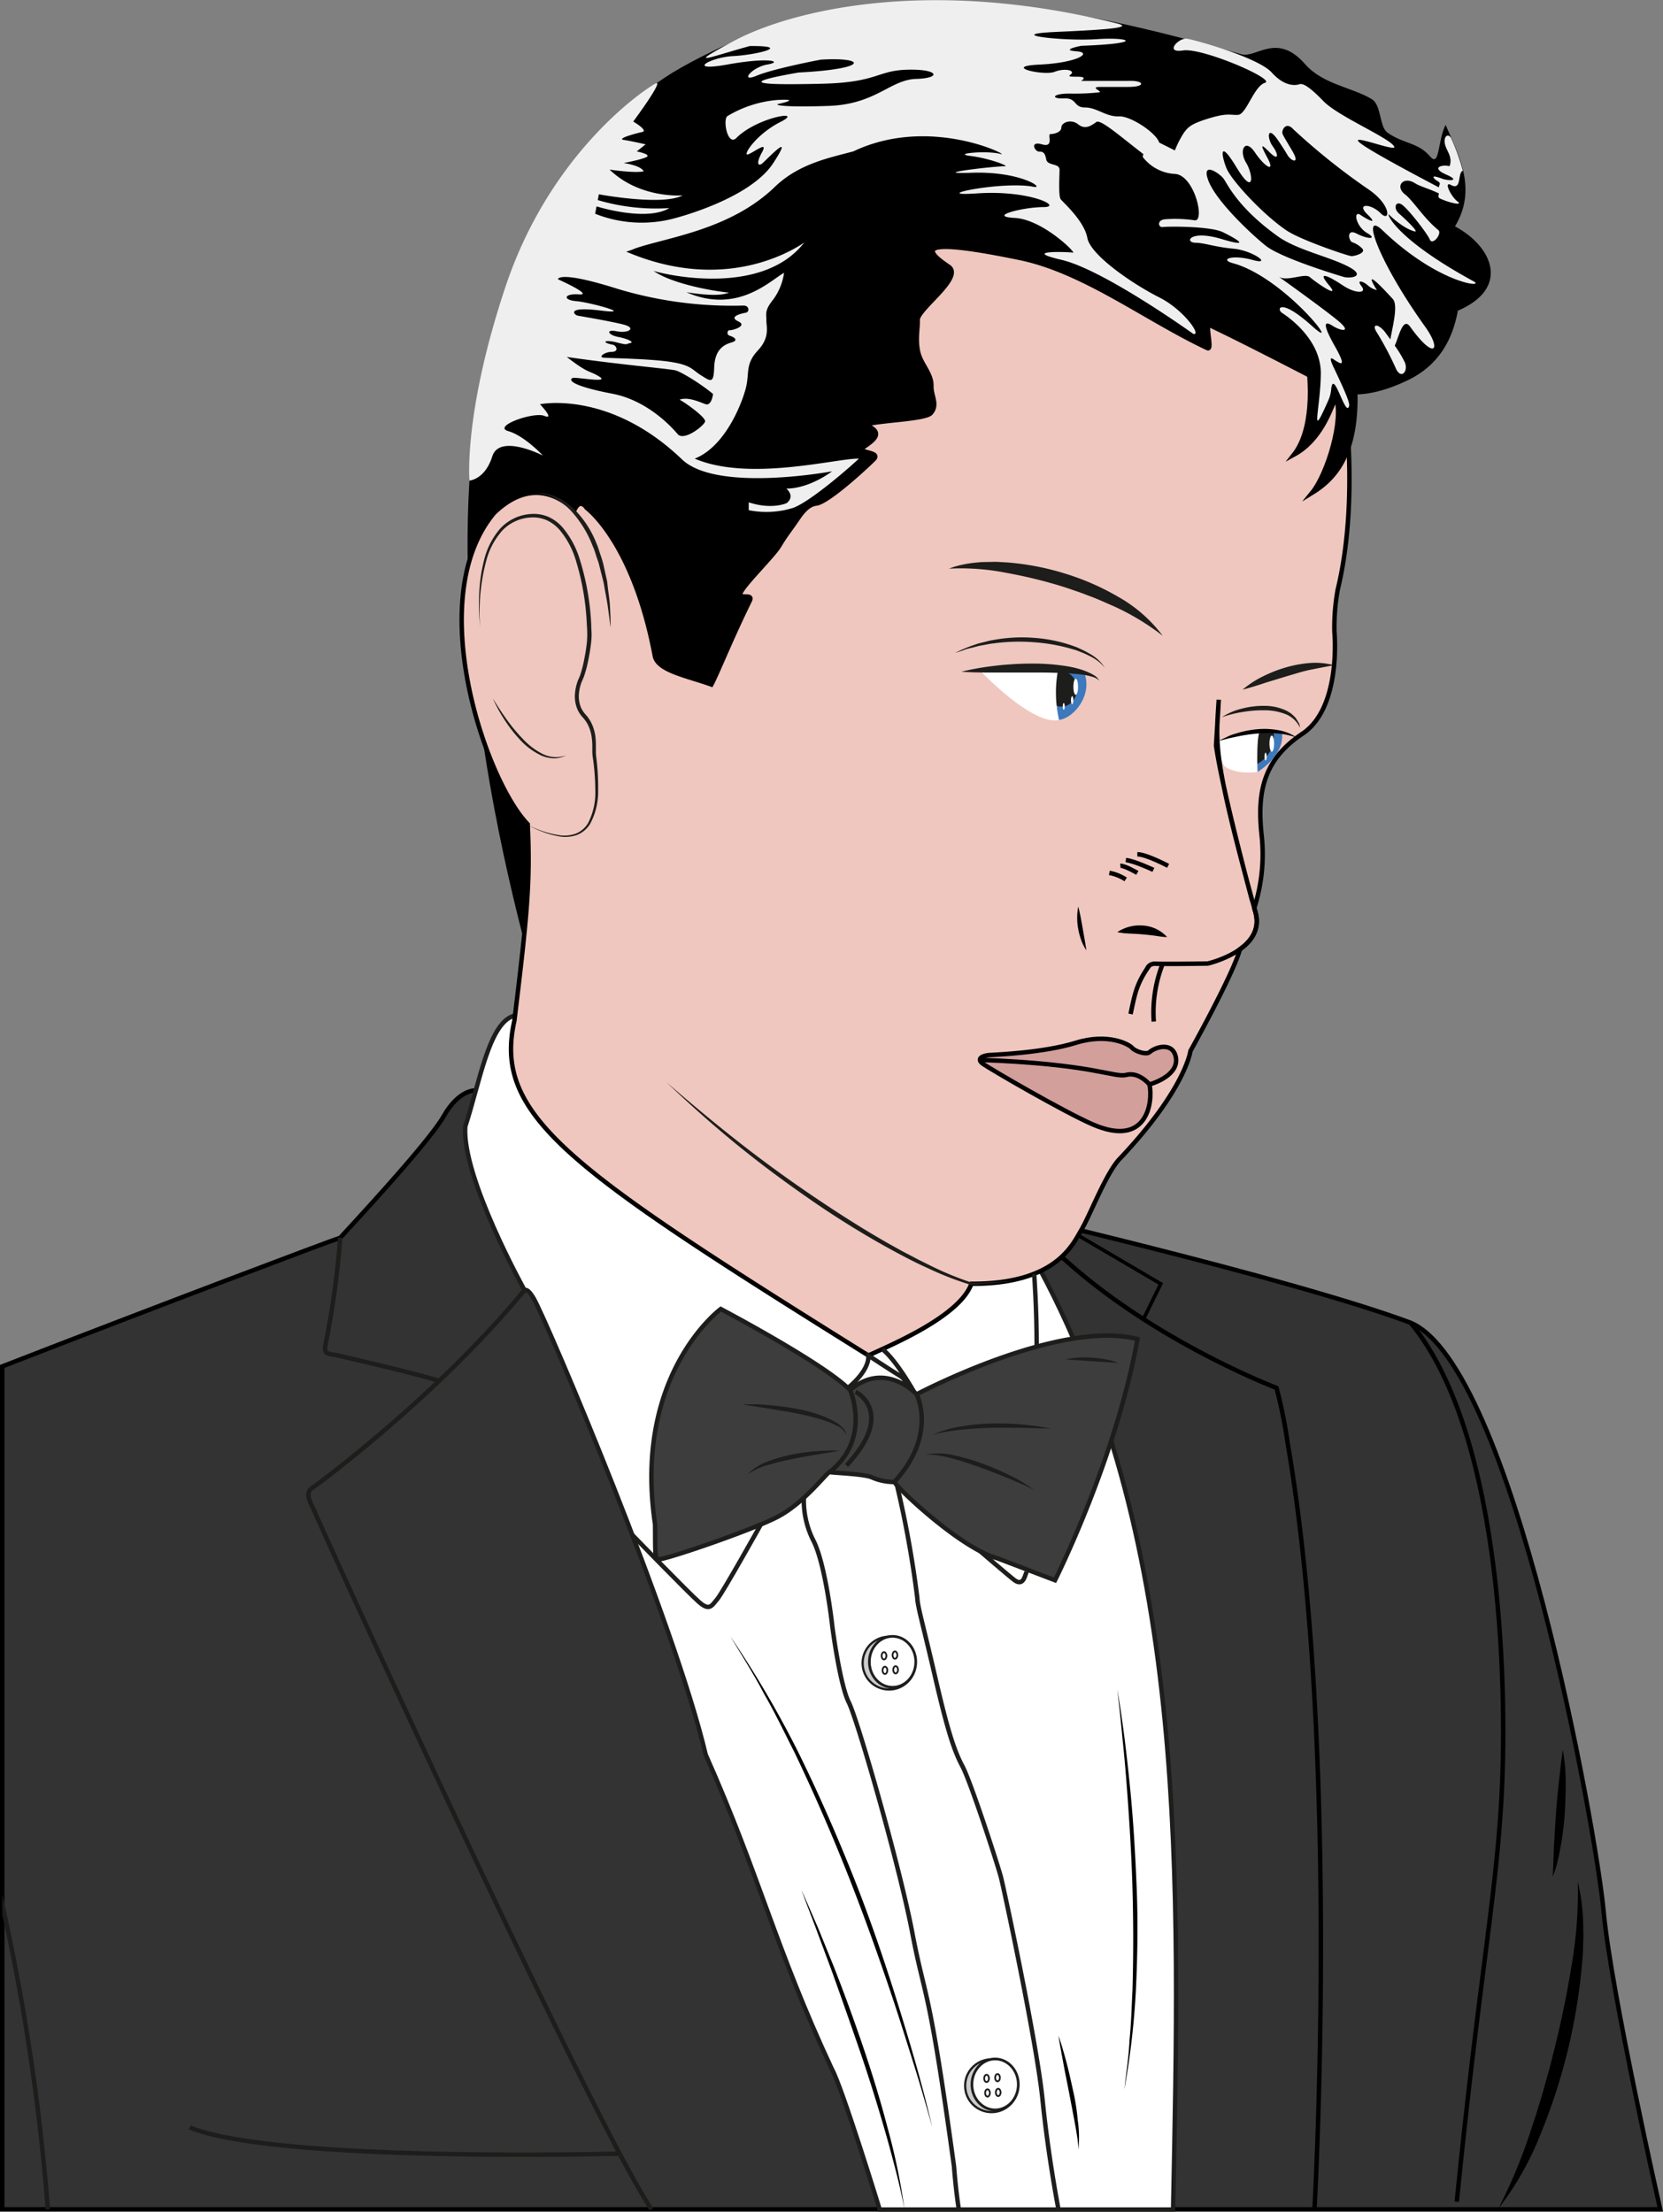 <svg xmlns="http://www.w3.org/2000/svg" viewBox="0 0 374.89 498.53"><rect x="0" y="0" width="374.89" height="498.53" fill="#808080" stroke="none"/><title>profil</title><g id="Calque_2" data-name="Calque 2"><g id="Calque_3" data-name="Calque 3"><path d="M.5,498H374.26s-11.1-49-12.76-67.19S341,307.93,318,298.16c-27-10.08-96.11-26-96.11-26L107.25,245.79s-3.73-.34-7.23,5.82S77.83,277.72,76.69,279c-2.14.65-40.63,15.19-76.19,29Z" style="fill:#333;stroke:#000;stroke-miterlimit:10"/><path d="M116.1,228.92c-5.8,1.23-7.94,15-11.21,25-.84,11.37,13.37,36.92,13.37,36.92s.61-.66,2.06,1.86c3.05,5.29,31.68,72.73,38.77,102.84,12.15,27.31,15.61,43.37,28.41,70.8,2.29,4,10.81,31.71,10.81,31.71h66.14c1.5-74.19,3.44-149.26-29.87-211.63C199.37,220.44,116.1,228.92,116.1,228.92Z" style="fill:#fff;stroke:#1d1e1c;stroke-miterlimit:10"/><path d="M302.94,88.62s5,1.66,14.5-2.95c6.85-3.32,10-9,11.21-15.64,11.82-5.05,7.92-14.42-.65-19,5.08-8.44.82-16.06-2.12-22.88-1.83,3.56-1.28,9.74-3.51,7.1-2.73-3.2-5.84-2.73-9.59-5.35-1.85-1.29-1.34-6.2-3.51-7.53-4.39-2.7-11-3.28-15.07-7.92-6.37-7.28-11-1.27-14.35-2.22-37.62-10.54-84.09-22-128.21,4.12-71.55,44.88-40.54,168-33.58,195.48,7.76,30.68,118.18-38.57,118.18-38.57Z"/><path d="M302.94,88.62s3.6,23.72-1.37,44.27a47,47,0,0,0-.75,9.62s1.63,17-7.21,22.88-10.2,13.15-9.23,22.65a39.59,39.59,0,0,1-1.64,16.65c.57,1.74,1.81,5.7-3.22,9.27-1.47,5.58-11.16,22.94-11.16,22.94s-1.07,8.59-15.9,24.26c-3.07,3.15-6.68,12.67-8.68,16.05s-5.73,12.22-24.8,12.17c-2.68,7.46-18.63,14-23.22,16.16-67.53-42.15-84.63-54-79.8-75.46,2.83-23.45,3.63-31,3-44.29-9.48-9.77-23.69-50.92-7.58-70.16,7.91-7.61,14.43-4.1,18.11-.68,1.31-2.83,2.76-.46,2.76-.46s10.55,7.68,15.37,33.38c.69,3.33,7.34,4.47,12.74,6.43,1.41-2.64,4.36-10.14,8.67-18.91.9-1.83-3,0-2-1.94,1.19-2.23,7.31-8.19,8.65-10.43s2-3,3.52-5.17c1.08-1.54,2.54-4.07,4.78-4.34,2.69-.32,11.19-8.19,13-10s-4.38-1.32-2.29-2.75c2.26-1.55,4.79-3.3.31-5,2.65-1,13.54-1.19,14.82-2.63,1.71-1.93.07-3.8.14-6.15.08-2.57-2.16-4.73-2.86-7.16-.86-2.95-.13-6-.23-7.68-.15-2.45,10.54-9.67,6.94-12.06-6.43-4.29-5.78-6.45,16.12-1.93,14.5,3,28.37,13.79,42.26,20.32,1.25.59-.69-5.76.55-5.16C281.92,77.69,294.58,84.32,302.94,88.62Z" style="fill:#efc7be;stroke:#000;stroke-miterlimit:10"/><path d="M238.74,162.28c3.68-.5,7.9-6.23,5.44-11.15-1.73-.61-4.16-1.08-5.56-.65C237.85,152.68,238.06,162,238.74,162.28Z" style="fill:#3d79bc"/><path d="M283.48,174s5.92-3.42,5.55-8.58c-1.53-1.25-6.6,0-6.6,0Z" style="fill:#3d79bc"/><ellipse cx="239.33" cy="155.35" rx="3.95" ry="3.48" transform="translate(71.18 385.85) rotate(-86.88)" style="fill:#1d1d1b"/><path d="M282.43,165.44l4.63-.66a7,7,0,0,1-3.84,7.51C282.93,169.21,282.43,165.44,282.43,165.44Z" style="fill:#1d1d1b"/><path d="M221.3,151.52s11.56,12.13,17.44,10.76a27.69,27.69,0,0,1-.12-11.8S223.77,149.68,221.3,151.52Z" style="fill:#fff"/><path d="M283.48,174s-4.75.78-7.53-1.36a10.87,10.87,0,0,1-1.21-5.67,15.28,15.28,0,0,1,9.14-1.85C283.21,167,283.48,174,283.48,174Z" style="fill:#fff"/><ellipse cx="286.7" cy="167.62" rx="0.53" ry="1.82" style="fill:#fff"/><ellipse cx="285.3" cy="170.54" rx="0.25" ry="0.87" style="fill:#fff"/><ellipse cx="242.5" cy="154.8" rx="0.53" ry="1.82" style="fill:#fff"/><ellipse cx="241.7" cy="157.83" rx="0.27" ry="0.91" style="fill:#fff"/><ellipse cx="239.8" cy="159.23" rx="0.22" ry="0.76" style="fill:#fff"/><path d="M237.83,356.2s13.71-27.26,18.59-54.36c-17.65-4.57-49.79,12.45-49.79,12.45s-7.09-7.72-15-.95c-5.83-6-29.15-18.28-29.15-18.28s-19.85,14.65-14.81,48.53c.06,6.32-.08,7.48.68,7.89s20.89-6.44,26.85-9.52,10.89-9.66,11.78-10.14c1.16.21,8,.41,9.66,1.23a12.28,12.28,0,0,0,5,1c.57,1.37,15,15,23.17,17.19Z" style="fill:#3d3d3d;stroke:#1d1d1b;stroke-miterlimit:10"/><path d="M247.81,153.43a3.36,3.36,0,0,0-1.67-.9,7.8,7.8,0,0,0-.93-.24,8.86,8.86,0,0,0-.95-.17c-.63-.1-1.27-.19-1.92-.23s-1.28-.11-1.93-.14c-2.58-.12-5.17-.18-7.78-.15l-2,0-2,0h-2q-1,0-2,0c-2.62,0-5.25,0-7.9-.19a59.72,59.72,0,0,1,7.82-1.36c1.31-.18,2.63-.26,4-.35s2.64-.12,4-.12a47.37,47.37,0,0,1,8,.6,22.23,22.23,0,0,1,3.91,1,9.61,9.61,0,0,1,.94.39,5.78,5.78,0,0,1,.91.46A3.16,3.16,0,0,1,247.81,153.43Z" style="fill:#1d1d1b"/><path d="M274.74,167c.67-.36,1.37-.66,2.06-1s1.43-.54,2.16-.76a22.36,22.36,0,0,1,4.52-.87,17.6,17.6,0,0,1,4.61.2,10.38,10.38,0,0,1,4.25,1.71,16.14,16.14,0,0,0-4.36-.94,26.14,26.14,0,0,0-4.43,0,39.21,39.21,0,0,0-4.41.63l-2.2.47C276.21,166.64,275.49,166.84,274.74,167Z"/><path d="M249.08,150.53a10.08,10.08,0,0,0-3.5-2.68,19.4,19.4,0,0,0-2-.9l-1-.39-1.06-.31a40.69,40.69,0,0,0-8.71-1.5,42.6,42.6,0,0,0-8.85.28c-.74.06-1.46.24-2.19.36l-1.09.2-1.08.29c-.71.2-1.46.31-2.15.58s-1.41.48-2.13.71a32.08,32.08,0,0,1,4.15-1.76l1.07-.36,1.1-.27c.73-.17,1.46-.4,2.21-.5a34.78,34.78,0,0,1,9-.52,33.59,33.59,0,0,1,8.88,1.77l1.07.39,1,.47a18.36,18.36,0,0,1,2,1.05A9.48,9.48,0,0,1,249.08,150.53Z" style="fill:#1d1d1b"/><path d="M293.09,164.08a6.1,6.1,0,0,0-3.42-3.16,13.36,13.36,0,0,0-4.66-.82,28.1,28.1,0,0,0-4.82.38,26.37,26.37,0,0,0-4.75,1.18,14.7,14.7,0,0,1,4.59-1.95,19.52,19.52,0,0,1,5-.61,11.62,11.62,0,0,1,5,1.11,9.16,9.16,0,0,1,1.1.69,11,11,0,0,1,.93.9c.25.35.46.73.68,1.08S293,163.68,293.09,164.08Z" style="fill:#1d1d1b"/><path d="M262.1,143.3a55.68,55.68,0,0,0-11-6.64c-2-.86-3.88-1.75-5.9-2.46q-1.48-.59-3-1.09c-1-.36-2-.69-3-1a107,107,0,0,0-12.43-3,52.34,52.34,0,0,0-12.83-.93,18.52,18.52,0,0,1,3.18-.93,25.26,25.26,0,0,1,3.29-.47c1.11-.13,2.21-.08,3.33-.13s2.21.09,3.32.13a59.4,59.4,0,0,1,13,2.5,56.9,56.9,0,0,1,12.16,5.33A32.23,32.23,0,0,1,262.1,143.3Z" style="fill:#1d1d1b"/><path d="M280.12,155.45a22.52,22.52,0,0,1,4.61-3,31.66,31.66,0,0,1,5.1-2,27.32,27.32,0,0,1,5.42-1,16.3,16.3,0,0,1,5.5.5c-1.82.32-3.54.66-5.26,1s-3.4.9-5.09,1.38l-5.08,1.55C283.61,154.45,281.9,155,280.12,155.45Z" style="fill:#1d1d1b"/><path d="M108.25,141.43a47.94,47.94,0,0,1-.22-7.69,36.55,36.55,0,0,1,1.13-7.63,17,17,0,0,1,3.54-6.89,10.25,10.25,0,0,1,7-3.36,8.42,8.42,0,0,1,3.94.65,9.31,9.31,0,0,1,3.19,2.39,20.17,20.17,0,0,1,3.76,6.85,58.19,58.19,0,0,1,2.7,15.22c0,.64.06,1.29.07,1.94a15,15,0,0,1-.11,2c-.15,1.29-.36,2.57-.62,3.84a28.76,28.76,0,0,1-1,3.78c-.25.67-.54,1.17-.71,1.76a9.21,9.21,0,0,0-.38,1.79,6.68,6.68,0,0,0,.48,3.52,5.92,5.92,0,0,0,1,1.47,8.7,8.7,0,0,1,1.17,1.65,9.74,9.74,0,0,1,1.08,3.84c.06.66.06,1.31.06,2v1a8.83,8.83,0,0,0,.06.91,54,54,0,0,1,.45,7.71,15.37,15.37,0,0,1-1.81,7.53,6.09,6.09,0,0,1-3,2.51,8,8,0,0,1-3.87.32,21.66,21.66,0,0,1-7.21-2.64,22.57,22.57,0,0,0,7.24,2.38,7.64,7.64,0,0,0,3.7-.41,5.66,5.66,0,0,0,2.72-2.41,14.93,14.93,0,0,0,1.59-7.28,53.4,53.4,0,0,0-.59-7.61,9.52,9.52,0,0,1-.08-1v-1c0-.64,0-1.26-.09-1.88a9,9,0,0,0-1-3.5,7.83,7.83,0,0,0-1.06-1.47,6.83,6.83,0,0,1-1.15-1.69,7.57,7.57,0,0,1-.58-4,10.12,10.12,0,0,1,.41-2c.18-.65.52-1.27.71-1.8a28,28,0,0,0,.94-3.65c.25-1.24.45-2.5.59-3.75a21.59,21.59,0,0,0,0-3.76,57.29,57.29,0,0,0-2.56-15,19.32,19.32,0,0,0-3.54-6.57,8.63,8.63,0,0,0-2.89-2.21,7.62,7.62,0,0,0-3.55-.65,9.55,9.55,0,0,0-6.57,3,16.53,16.53,0,0,0-3.53,6.6A44.68,44.68,0,0,0,108.25,141.43Z" style="fill:#1d1d1b"/><path d="M120.64,111.1c3.21-.26,6.37,1.34,8.68,3.55a22.85,22.85,0,0,1,5.23,8.06c.33.73.52,1.52.79,2.27a23.19,23.19,0,0,1,.69,2.3l.52,2.34.26,1.17c.08.39.11.79.16,1.18.17,1.58.46,3.15.54,4.74s.14,3.17.16,4.76c-.25-1.57-.43-3.14-.65-4.7s-.55-3.11-.81-4.66c-.12-.78-.32-1.54-.52-2.3l-.58-2.28c-.16-.77-.48-1.49-.71-2.24s-.46-1.5-.79-2.2a24.92,24.92,0,0,0-4.84-7.89,13.59,13.59,0,0,0-3.67-2.81A10.21,10.21,0,0,0,120.64,111.1Z" style="fill:#1d1d1b"/><path d="M111.11,157.45c1,1.62,2,3.2,3.12,4.73a36.67,36.67,0,0,0,3.59,4.33,15.84,15.84,0,0,0,4.4,3.38,6.73,6.73,0,0,0,5.4.37,6,6,0,0,1-2.77.67,7.64,7.64,0,0,1-2.82-.63,15.27,15.27,0,0,1-4.64-3.38,31.91,31.91,0,0,1-3.54-4.49A34.71,34.71,0,0,1,111.11,157.45Z" style="fill:#1d1d1b"/><path d="M229.5,288.52a47.34,47.34,0,0,1-5.24.71q-2.63.25-5.27.41h-.08a71.15,71.15,0,0,1-9.69-3.76c-3.16-1.41-6.22-3.05-9.25-4.71a206.19,206.19,0,0,1-17.62-11c-5.68-3.94-11.24-8.07-16.59-12.45s-10.52-9-15.5-13.76c5.22,4.52,10.52,8.95,15.94,13.21s11,8.33,16.7,12.2,11.51,7.6,17.51,11c1.51.83,3,1.7,4.54,2.47l2.29,1.2,2.31,1.14a70.58,70.58,0,0,0,9.52,3.94H219c1.76,0,3.52-.09,5.27-.17.88,0,1.76-.1,2.63-.16S228.63,288.66,229.5,288.52Z" style="fill:#1d1d1b"/><path d="M191.66,313.34s4.83,11-4.65,18.49" style="fill:none;stroke:#1d1d1b;stroke-miterlimit:10"/><path d="M192.89,313.74s9.19,4.52-2.06,16.58" style="fill:none;stroke:#1d1d1b;stroke-miterlimit:10"/><path d="M206.63,314.29s4.75,9.11-5,19.73" style="fill:none;stroke:#1d1d1b;stroke-miterlimit:10"/><path d="M190.82,323.43a4.37,4.37,0,0,0-2.2-2.07,16.46,16.46,0,0,0-2.86-1.19,49.65,49.65,0,0,0-6-1.53c-1-.22-2-.41-3.08-.57s-2.06-.35-3.1-.52c-2.07-.36-4.15-.61-6.23-1,1.06,0,2.11,0,3.17,0s2.11.13,3.16.21,2.1.21,3.15.35,2.09.32,3.13.53a31.82,31.82,0,0,1,6.12,1.79,16.45,16.45,0,0,1,2.84,1.49A8.61,8.61,0,0,1,190.1,322,2.57,2.57,0,0,1,190.82,323.43Z" style="fill:#1d1d1b"/><path d="M189.29,327c-3.59.63-7.15,1.16-10.68,1.88-1.77.34-3.5.77-5.22,1.27a15.63,15.63,0,0,0-4.88,2.2,11.45,11.45,0,0,1,4.62-2.94,31.93,31.93,0,0,1,5.28-1.52A46.52,46.52,0,0,1,189.29,327Z" style="fill:#1d1d1b"/><path d="M210.17,323.43a25.86,25.86,0,0,1,6.52-1.9,47.06,47.06,0,0,1,6.77-.66,58.92,58.92,0,0,1,6.79.2l3.37.37c1.12.2,2.23.36,3.34.59l-6.75-.19c-2.24,0-4.48-.06-6.72,0s-4.47.19-6.69.42c-1.11.12-2.22.26-3.32.45A27.14,27.14,0,0,0,210.17,323.43Z" style="fill:#1d1d1b"/><path d="M208.53,327.91a14.7,14.7,0,0,1,6.57.15,43.93,43.93,0,0,1,6.34,1.84,58.69,58.69,0,0,1,6.05,2.59,28.6,28.6,0,0,1,5.63,3.4,22.67,22.67,0,0,0-2.94-1.43q-1.49-.67-3-1.28c-2-.81-4-1.63-6.08-2.36s-4.09-1.45-6.18-2a27.81,27.81,0,0,0-3.16-.71A12.22,12.22,0,0,0,208.53,327.91Z" style="fill:#1d1d1b"/><path d="M240.22,306.4a22,22,0,0,1,6-.36,25.79,25.79,0,0,1,3,.36,11.3,11.3,0,0,1,2.91.88c-1-.14-2-.19-3-.26l-3-.19C244.21,306.7,242.23,306.58,240.22,306.4Z" style="fill:#1d1d1b"/><path d="M142.56,346s12.61,13,15,15.1,2.85.87,4.12-.63,9.83-16.83,9.83-16.83" style="fill:none;stroke:#1d1d1b;stroke-miterlimit:10"/><path d="M191.15,312.84s4.84-3.71,4.61-7.3c0,0,5.05,3.33,7.22,4.65,1.61,1.07,1,2,1,2" style="fill:none;stroke:#1d1d1b;stroke-miterlimit:10"/><path d="M206.06,313.74s-4-7.15-7.14-9.62" style="fill:none;stroke:#1d1d1b;stroke-miterlimit:10"/><path d="M146.88,498C135,480.68,82.24,366.08,70.35,339.51c-1.86-3.62-.13-3.94.91-4.73s27.18-20,47-44" style="fill:none;stroke:#1d1d1b;stroke-miterlimit:10"/><path d="M76.69,279a191,191,0,0,1-3.3,24c-.52,2.64.84,2,3.3,2.64s16,3.65,22.41,5.65" style="fill:none;stroke:#1d1d1b;stroke-miterlimit:10"/><path d="M139.66,485.45s-77.3,2.08-96.92-5.91" style="fill:none;stroke:#1d1d1b;stroke-miterlimit:10"/><path d="M318,298.16c21.33,25.85,21.8,85.75,20.4,108.5s-5.08,40.4-10,89.62" style="fill:none;stroke:#000;stroke-miterlimit:10"/><polyline points="243.06 278.47 261.67 289.39 257.76 297.36" style="fill:none;stroke:#000;stroke-miterlimit:10;stroke-width:0.8px"/><path d="M355.67,424.13c3,17.66-6.67,57.32-17.88,73.66" style="fill:#333"/><path d="M355.67,424.13a44.42,44.42,0,0,1,1.23,9.61l.05,2.43-.07,2.43c0,.81-.05,1.62-.1,2.43l-.21,2.42A131.56,131.56,0,0,1,347.31,481a68,68,0,0,1-9.53,16.83,119.48,119.48,0,0,0,7.33-17.65l.74-2.27c.26-.75.51-1.5.73-2.27.45-1.52.94-3,1.37-4.57l1.29-4.59,1.17-4.62c.77-3.08,1.49-6.18,2.11-9.3.36-1.55.64-3.11.92-4.68l.43-2.34.38-2.35A95.38,95.38,0,0,0,355.67,424.13Z"/><path d="M352.29,394.43c.26,7.42-1.29,25.44-2.32,28.53" style="fill:#333"/><path d="M352.29,394.43a40.09,40.09,0,0,1,.67,7.2c0,2.4-.06,4.8-.22,7.19s-.46,4.78-.88,7.15c-.2,1.19-.45,2.37-.73,3.54A17.82,17.82,0,0,1,350,423c.2-2.4.19-4.78.33-7.16s.27-4.75.44-7.13.39-4.74.66-7.11S351.95,396.82,352.29,394.43Z"/><path d="M210.17,479.54c-1.34-4.83-2.73-9.64-4.23-14.41s-3-9.56-4.57-14.3c-3.18-9.49-6.54-18.92-10.22-28.22s-7.68-18.47-12-27.51c-2.27-4.46-4.42-9-6.92-13.31-2.31-4.45-5-8.64-7.6-12.95a231.42,231.42,0,0,1,15.22,25.91c4.45,9,8.48,18.18,12.21,27.48s7,18.79,10,28.35S207.9,469.79,210.17,479.54Z"/><path d="M251.88,380.83c1.27,7.43,2.16,14.93,2.9,22.43s1.17,15,1.47,22.58.18,15.1-.18,22.64a178,178,0,0,1-2.6,22.47c.41-3.75,1-7.47,1.17-11.24.38-3.74.47-7.51.66-11.27.21-7.52.21-15,0-22.57s-.68-15-1.24-22.55q-.41-5.63-1-11.26C252.72,388.32,252.3,384.57,251.88,380.83Z"/><path d="M238.61,458.85c.72,2.06,1.31,4.16,1.87,6.27s1,4.23,1.48,6.37.81,4.29,1,6.46a26.19,26.19,0,0,1,.15,6.55,23.83,23.83,0,0,0-.35-3.23c-.15-1.07-.35-2.14-.55-3.2L241,471.68c-.41-2.13-.86-4.25-1.25-6.39S238.93,461,238.61,458.85Z"/><path d="M296.33,497.79s5.82-103.12-6-172.15a112.1,112.1,0,0,0-2.56-12.79S260,302.32,239.34,283.3" style="fill:none;stroke:#000;stroke-miterlimit:10"/><path d="M181.21,337.64a20.06,20.06,0,0,0,2.26,9.83c2.7,5.56,4.17,19.23,4.17,19.23s1.7,13.07,3.69,17,11.45,36.8,14.35,52.06,3.7,11,9.38,52.56c.5,6.28,1.1,9.74,1.1,9.74" style="fill:none;stroke:#1d1d1b;stroke-miterlimit:10"/><path d="M238.61,498s-2.29-11.74-3.59-24.7-8.68-47.48-9.38-50.17-6.78-21.44-8.68-25-3.39-8.18-6.18-20.25-3.89-15.56-4-17.75a236.51,236.51,0,0,0-4.57-25.34" style="fill:none;stroke:#1d1d1b;stroke-miterlimit:10"/><path d="M231.46,354.17s.09-.18-.44,1.24-1.33,1.49-2.3.79-7.88-6.64-7.88-6.64" style="fill:none;stroke:#1d1d1b;stroke-miterlimit:10"/><path d="M233.13,287.13s.58,7.71.57,16.43" style="fill:#fff;stroke:#1d1e1c;stroke-miterlimit:10"/><ellipse cx="200.42" cy="374.88" rx="5.96" ry="5.95" style="fill:#cccbcb;stroke:#1d1e1c;stroke-miterlimit:10;stroke-width:0.5px"/><ellipse cx="201.21" cy="374.59" rx="5.23" ry="5.74" style="fill:#fff;stroke:#1d1e1c;stroke-miterlimit:10;stroke-width:0.6px"/><ellipse cx="199.28" cy="373.23" rx="0.54" ry="0.82" style="fill:none;stroke:#1d1e1c;stroke-miterlimit:10;stroke-width:0.4px"/><ellipse cx="201.75" cy="373.07" rx="0.54" ry="0.82" style="fill:none;stroke:#1d1e1c;stroke-miterlimit:10;stroke-width:0.4px"/><ellipse cx="201.9" cy="376.39" rx="0.54" ry="0.82" style="fill:none;stroke:#1d1e1c;stroke-miterlimit:10;stroke-width:0.4px"/><ellipse cx="199.49" cy="376.51" rx="0.54" ry="0.82" style="fill:none;stroke:#1d1e1c;stroke-miterlimit:10;stroke-width:0.4px"/><ellipse cx="223.53" cy="470.14" rx="5.96" ry="5.95" style="fill:#cccbcb;stroke:#1d1e1c;stroke-miterlimit:10;stroke-width:0.5px"/><ellipse cx="224.33" cy="469.85" rx="5.23" ry="5.74" style="fill:#fff;stroke:#1d1e1c;stroke-miterlimit:10;stroke-width:0.6px"/><ellipse cx="222.4" cy="468.49" rx="0.54" ry="0.82" style="fill:none;stroke:#1d1e1c;stroke-miterlimit:10;stroke-width:0.4px"/><ellipse cx="224.87" cy="468.33" rx="0.54" ry="0.82" style="fill:none;stroke:#1d1e1c;stroke-miterlimit:10;stroke-width:0.4px"/><ellipse cx="225.02" cy="471.65" rx="0.54" ry="0.82" style="fill:none;stroke:#1d1e1c;stroke-miterlimit:10;stroke-width:0.4px"/><ellipse cx="222.61" cy="471.77" rx="0.54" ry="0.82" style="fill:none;stroke:#1d1e1c;stroke-miterlimit:10;stroke-width:0.4px"/><path d="M294.2,77.55c1.88,9.59,1.6,19.71-2.49,24.92,5.94-3.23,8.12-9.87,9.42-12.91,1.9,4.74-1.82,17.21-5.34,21.52,6.54-4,12.11-11.53,8.73-32.81" style="stroke:#000;stroke-miterlimit:10"/><path d="M105.83,108.33s3.5-.23,5.14-5.45,11.42-.19,11.42-.19-4.12-4.44-7.81-5.51,5.7-4.43,8.15-3.43-1-2.63-1-2.63,15.63-3.27,32,12.42c7.86,7.55,33.84,2.7,33.84,2.7s-5,3.89-10.3,3.89c2.09,1.93.06,3.28.06,3.28s-3.3,1.55-8.54-.18V115a20.15,20.15,0,0,0,10.06-.54c4-1.49,13.11-9.47,14.76-11.08-4.91-.12-24.71,5.26-37,0,7.3-2.89,11.1-13.64,11.68-16.58s-.18-4.88,2.57-7.82,1.89-5.32,1.9-6.79-.43-2.19,1.46-4.56a13.29,13.29,0,0,0,2.53-6.14c-3.2,1.8-10.53,9.37-22,4.39,7.37,1.12,8.66.32,9.65.09-4.46-.45-13.17-2.15-17.07-4.91,3.68,1.14,24.53,5.53,33.85-6.24,2-1.83-14.52,12.79-40,1.91.79-.25,1.47-.49,2-.73,7.15-2.49,21.43-4.15,31.51-13.89,5.52-5.34,12.67-6.61,17.71-8,17.53-8.33,36,1.41,33.12.59s-11.11-.09-6.76.45,9.23,2.43,7.6,2.34-18.1,1.81-7.24,1.45,16.38,3.51,14,3.19c-7-1.46-24.69,2.27-12.83,1.46s19.49,3.09,14.94,3.09-12.83,2.11-6.5,2.44,14,8,13.16,7.83-12.13-.59-2.6,1.62S269,75.26,269,75.26c2,.51-2.12-5.42-7.59-8.18-6.3-3.18-15.6-9.63-16.29-13.45s-5.45-8-6-8.71-.27-5.17-.27-6.67-2.72-.82-3-2.32-.68-1.76-1.63-1.76-2.18-2.45.68-1.63,1.09-2.32,1.91-2.32,2.45-.41,2.45-1.5,2.18-2,3.81-.68,3.13.14,4.09-.54,5.59,3.41,10.22,6.95a1.12,1.12,0,0,0,.37.26l-.16.65a9.79,9.79,0,0,0,7.16,3.84c4.47.08,7,10.82,4.56,10.46a30.32,30.32,0,0,0-6.59-.24c-2,.13-1.64,1.93-.58,1.76s10.74-.22,13.54,1.16,6.83,3.66-.33,1.53-8.35.77-5.94.84,4.26.94,8.67,1.35,8.94,3.82,4.26,2.53-7.65-.07-4.21.79c11.65,3.32,25,20.73,17.7,14.16s-8.17-3.89-6.8-3,8.81,6,8.72,13.71c-.09,8.16-2.6,15.69,1.69,6a7.77,7.77,0,0,0,.64-2.39c.48-5.22,3.29,6.61,4.06,3.61.19-.76-1.35-4.15-3.57-8.82-1.41-3,.2-1.52.44-1.39.76.41,2.95,2.16-.06-3.16s-2.33-5.81-.56-4.67,4.12,1.53,1.89-.57C300.39,71.08,290.56,64,288.3,62.4c1.89,1.14,5.87-.93,7,.08s7.22,5.29,4.24,1.74.43-1.72,3.22.14,5.48,1.84,4.18.17.46-1.08,1.36-.24a4.89,4.89,0,0,0,2.09,1.1s-4.28-6.61,3.58,2c1.28,1.4-.05,6.22-.54,9.1-.74-1-1.31-1.78-1.31-1.78-1.62-1.88-2.83-1.62-1.88,0a69.81,69.81,0,0,1,4.31,8.08c1.21,3,3,.94,2.15-1.08a25,25,0,0,0-2.28-3.8c.93-2,1.83-6.55,3.46-4.28,5.52,7.71,7.19,5.31,3.38,0-10.87-15.2-14.55-26.46-9.54-21.66,12.71,12.16,23.4,13,20.43,11.42-18.34-10-19.67-15.73-19-15s3.52,3.23,5.75,3.77c1.13.27-2.12-2.8-3.5-4s-.81-2.93.56-2.08,5.78,6.52,6.37,7.93,2.86-1.36,1.89-2.16c-3.42-2.83-5.56-6.53-7.52-8.06-2.28-1.78-.38-4.19,2.3-2.48,1.14.72,3,1.17,5.36,2.28,0,.59-.5.92.73,1.36,1.55.69,4.91,1.55,3.44.43s-3.13-4.6-1.46-3.69c2.55,1.38,1.43-2.75,2.7-3.21a47.88,47.88,0,0,0-2.66-7.38c-.65-1.08-1.67-.44-1.41,1.2s1.88,3,1.07,5.16c-1.78-.43-4.28.34-.75,1.89s.26,1.38-.86.95-2.93-1-1.46.3c1.47.75.64,1,.66,1.64C289.72,24,315.21,35,314.31,33.07s-12.64-6.81-16-10.3-4.7-4-5.34-3.79-3.17.81-6.27-2.62S269.38,9,267.56,8.72s-5.2,3.32-.87,2.65,21,6.54,18.49,7.29-4.21,7.14-6.09,7.23-2.34-.49-6.56.79-4.78,2.08-5.68,3.3a23,23,0,0,0-2,3.93l-3.53-1.77c-.71-2.25-6.46-6-9-5.91-3,.15-5-2-7.7-2s-1.77-2.19-4.77-2.05-2.72-1.09,1.23-1.09a51.17,51.17,0,0,0,6.68-.27c1-.14-2.32-1.23.27-1.23h6.27c4.09,0,3.54-1.36.68-1.36H243.72c2.45-1.63-3.81-.41-2.45-1.36s-1.09-1.63-3.54-.68-12-1.23-3.41-1.63,12.13-2.72,8.31-3,1.09-1.23,1.09-1.23c14.58-.54,11-2,3.54-1.5S225.73,7.75,238,7.2s17.86-1,13.49-2c-43.28-10.69-73.9-2.46-86,4-11.42,6.14-5.7,3.71,3.53,1.18,9.86-.09,1.54,2-3.71,2.26s-10.86,3.62-1.31,1.9,12.62-.63,9,0-6.33,4.16-2.44,2.53S185,13.45,185,13.45c10.32-.63,11.13,2.08-5,2.9-15,2.62-7.6,2.81,5.16,2.53s12.49-3,19.45-3.17,7.79,1.9,1.91,2.08-9,5.73-19.82,6.09-12.13-.27-11.22-.45,5.07-1.18-.18-.9A26,26,0,0,0,164,26.16c-1.12.74,0,6.77,1.94,5,4.71-4.8,15.66-6.52,10-3.67s-8.78,7.92-7.24,7.29,4.52-3.08,3.08-.45-.81,3.08-.09,2.62,7.87-8.23,2.62-.18S152.6,49.16,150.66,49.55l-1,.2a28.48,28.48,0,0,1-15.5-1.57l.32-1.66s11.16,3.54,16.43.38a46.2,46.2,0,0,1-16.16-1.8l.25-1.3s14.32,2.67,18.9.24c0,0-9.58.84-16.48-5.81,0,0,5.6.85,7.68.39-.62-1.35-4.51-1.87-4.51-1.87s4.49-.85,5.27-1.43-2.32-1.19-2.32-1.19l2-1.59s-3.18-.74-4.91-1,2.61-1.46,4.12-1.78-2-2.36-2-2.36,7.34-9.89,4.92-8.52c-3.51,2-23.77,16.17-33.65,45.55C104.45,93,105.83,108.33,105.83,108.33Zm198.81-50.6c-.66,0-11.38-3.6-14.64-5.8-5.27-3.56-12.37-11.21-13.51-14s-1.78-6.88,2.27-.18,3.82,1.67,2.14-1.09-.24-5.63,2-2.3,4.65,4.66,2.85,1.29-1.46-3.24.53-1.26,2,.46.64-1.4-1.27-5,1.21-1.34,1.89,3.2,2.67,4,2.05,1,.61-1.47-1.88-3.13-2.26-3.93.72-3,2.38-1.13a148.6,148.6,0,0,0,16.71,13.39c5.58,3.68,5.19,7.77,3,5.56s-5.61-2.3-3,.24.1,1.24-1.56.13-1.08,2.55,1.47,4.06.11,1.42-2.27.18-1.88,1.49-1.1,1.9a5.67,5.67,0,0,1,2.26,1.4C308.14,57,305.31,57.77,304.65,57.73ZM275.93,40.41c.87,1.3,3.31,6.57,12.19,12.9,4.22,3,11.32,4.48,15.71,6.72s.6,2.85-1,2.37-14.05-4.26-17.48-7-11.2-10.08-12.94-14.67S275.06,39.1,275.93,40.41ZM135.13,84.91c-2.41-1.52-2.15-.42-7.37-4.45,12.81,1.85,23.26,2.66,24.6,3.05s5.75,3.08,8.38,5.3c0,0-.31,2.81-1.74,2.28s-3.91-1.68-5.8-1c1.49.81,5.92,4,5.75,4.91s-4.77,4.56-6.2,2.84-6.89-7.57-14.6-9.07c-10.42-2-9.81-3.35-9-3.58S137.54,86.42,135.13,84.91Zm-9.35-22s.17-2,13.38,2.18a89.44,89.44,0,0,0,28.3,3.79c1.5-.11,1.59,1.46.62,1.62s-3.93.88-1.67,1.93-1.38,2.07-1.9,2-.83,1,0,1.25,2.23,1,.32,1.54-3.71,1.84-3.83,5.63-.83,3.09-3.06,1.69c-2-1.29-2.21-2.29-7-3s-14-.79-15-.94.33-1.27,2-1.29,1-1.45.23-1.6c-2.86-.56-1.79-1.22.88-.52s2,.31,3,.15-.36-.94-2.69-1.39-2.93-1.79-.3-1.27,4.52-.76,1.47-1.53-9.54-1.86-10.3-2S127.41,69,135.4,70s-2.46-1.87-5.52-2.12-2.81-1.76.63-1.52S125.78,62.95,125.78,62.95Z" style="fill:#efefef"/><path d="M244.91,214.2a9.14,9.14,0,0,1-1.17-2.29,15.46,15.46,0,0,1-.67-2.47,13.64,13.64,0,0,1,0-5.1c.44,1.66.71,3.29,1,4.92S244.64,212.5,244.91,214.2Z"/><path d="M263.1,211.22c-1.05,0-2-.2-2.9-.32s-1.8-.21-2.69-.29-1.78-.12-2.71-.17a16.42,16.42,0,0,1-2.93-.33,9.36,9.36,0,0,1,2.76-1.23,9.07,9.07,0,0,1,3-.26A8.07,8.07,0,0,1,263.1,211.22Z"/><path d="M262.1,217.27a29.75,29.75,0,0,0-2,13" style="fill:none;stroke:#000;stroke-miterlimit:10"/><path d="M254.86,228.57c.86-3.94,1.19-6.43,3.7-10.17a1.86,1.86,0,0,1,1.93-1.16c3.42.09,11.78-.05,11.78-.05s13.07-3,10.77-11.46c-9.85-35.89-8.91-37.77-8.3-48,0,0,0,.44-.61,10.28,1.32,9.76,8.15,35.06,8.15,35.06" style="fill:none;stroke:#000;stroke-miterlimit:10"/><path d="M263.33,195.17s-4.93-2.61-6.94-2.61" style="fill:none;stroke:#000;stroke-miterlimit:10"/><path d="M260,196.08s-4.22-2-6.2-2.21" style="fill:none;stroke:#000;stroke-miterlimit:10"/><path d="M256.39,196.76s-2.92-1.7-3.82-1.59" style="fill:none;stroke:#000;stroke-miterlimit:10"/><path d="M253.76,198.23a10,10,0,0,0-3.68-1.47" style="fill:none;stroke:#000;stroke-miterlimit:10"/><path d="M265,238c-.77-2.95-4.28-2.19-5.88-.82-.74.64-3.21-.19-3.92-1s-5.41-3.38-12.66-1.13-17.77,2.66-19.41,2.76-3.1.82-1.6,1.94,18.53,11,24.79,13.69c12.25,5.36,13.65-4.92,12.81-9C261.26,243.81,266,241.77,265,238Z" style="fill:#d29f9b;stroke:#000;stroke-miterlimit:10"/><path d="M259.1,244.42s-2.33-2.86-5.17-2.14-7.2-2.45-33-3.37" style="fill:none;stroke:#000;stroke-miterlimit:10"/><path d="M203.9,498c-.58-3.11-1.3-6.18-2.1-9.24s-1.61-6.1-2.5-9.13c-1.76-6.06-3.65-12.09-5.71-18.05s-4.14-11.93-6.29-17.87L184,434.85c-1.12-3-2.26-5.9-3.35-8.87,1.3,2.88,2.54,5.79,3.81,8.69l3.57,8.79c2.3,5.89,4.48,11.83,6.51,17.82s3.89,12,5.5,18.17A144.71,144.71,0,0,1,203.9,498Z"/><rect id="SVGID" x="178.05" y="413.78" width="27.68" height="84.25" transform="translate(383.79 911.81) rotate(-180)" style="fill:none"/><path d="M.5,427v4.52a487.38,487.38,0,0,1,9.78,66.5l1-.06A487.52,487.52,0,0,0,.5,427Z" style="fill:#1d1d1b"/></g></g></svg>